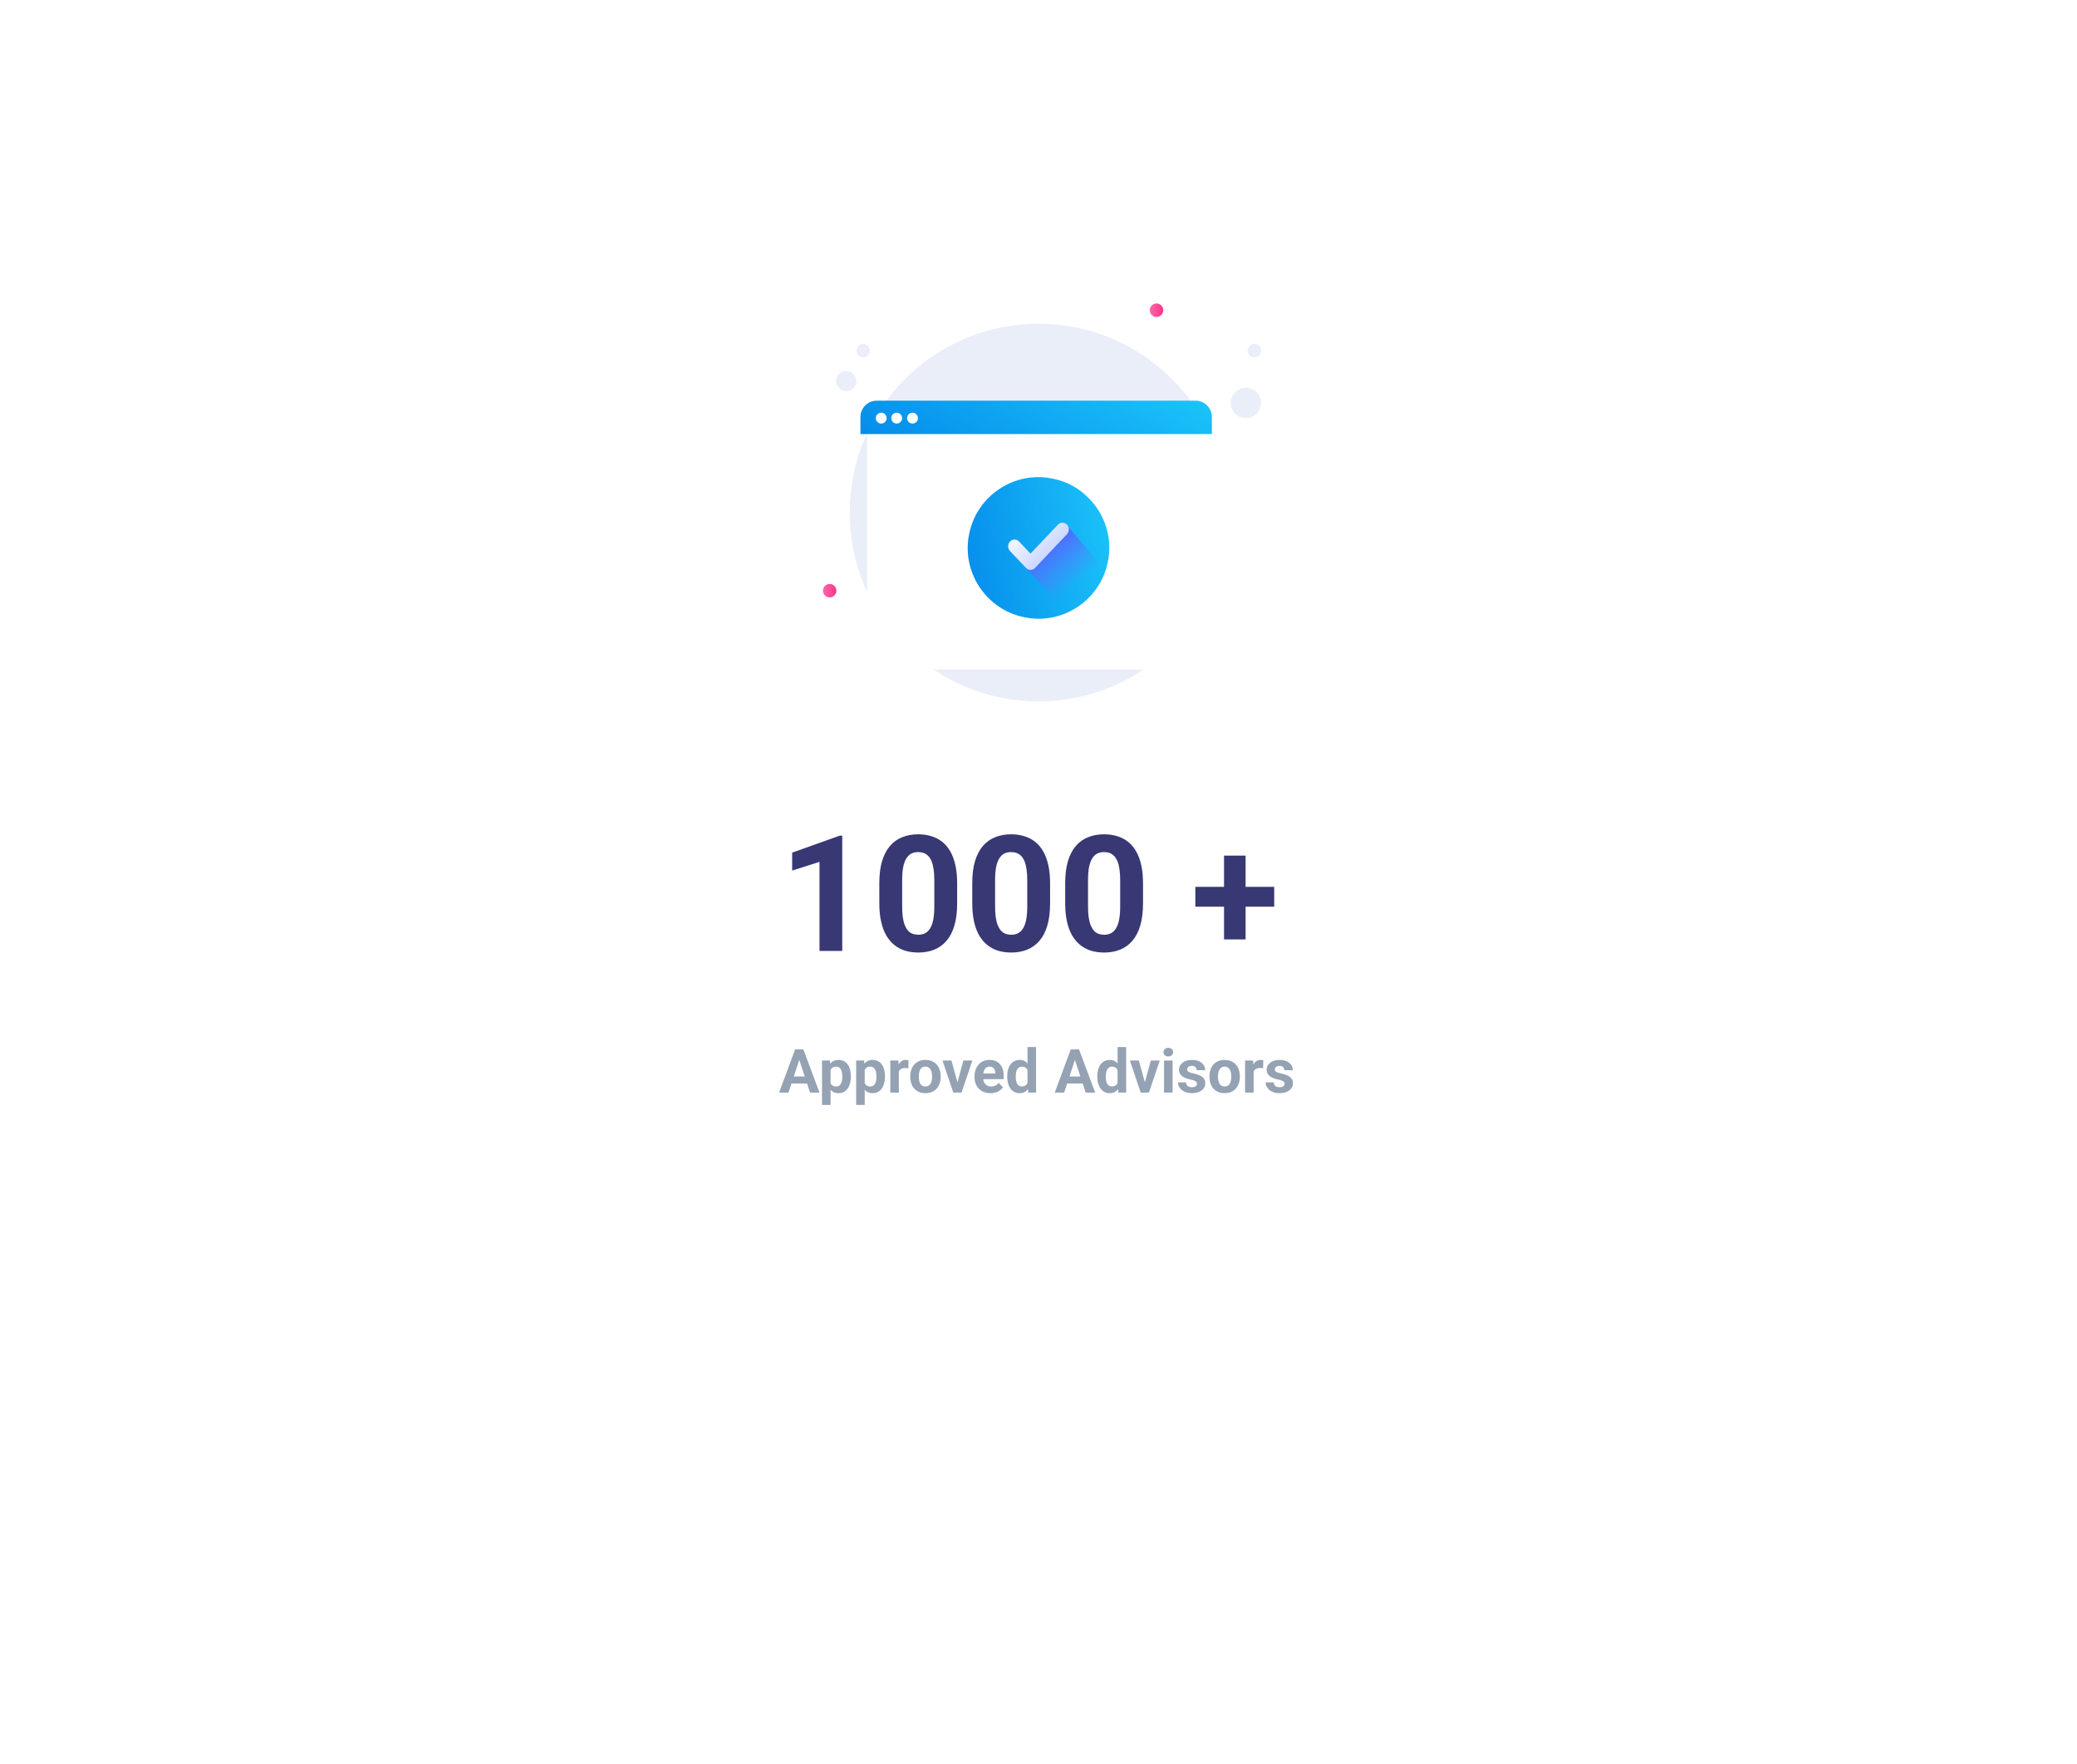 <svg width="616" height="523" viewBox="0 0 616 523" fill="none" xmlns="http://www.w3.org/2000/svg">
<g filter="url(#filter0_d_1245_2143)">
<rect x="60" y="30" width="496" height="403" rx="10" fill="white"/>
</g>
<path d="M237.346 313.392L233.865 324H231.062L235.816 311.203H237.601L237.346 313.392ZM240.237 324L236.748 313.392L236.467 311.203H238.269L243.05 324H240.237ZM240.079 319.236V321.302H233.32V319.236H240.079ZM246.328 316.318V327.656H243.797V314.49H246.144L246.328 316.318ZM252.349 319.14V319.324C252.349 320.016 252.267 320.657 252.103 321.249C251.944 321.841 251.71 322.356 251.399 322.796C251.089 323.229 250.702 323.569 250.239 323.815C249.782 324.056 249.255 324.176 248.657 324.176C248.077 324.176 247.573 324.059 247.146 323.824C246.718 323.59 246.357 323.262 246.064 322.84C245.777 322.412 245.546 321.917 245.37 321.354C245.194 320.792 245.06 320.188 244.966 319.544V319.061C245.06 318.369 245.194 317.736 245.37 317.162C245.546 316.582 245.777 316.081 246.064 315.659C246.357 315.231 246.715 314.9 247.137 314.666C247.564 314.432 248.065 314.314 248.64 314.314C249.243 314.314 249.773 314.429 250.23 314.657C250.693 314.886 251.08 315.214 251.391 315.642C251.707 316.069 251.944 316.579 252.103 317.171C252.267 317.763 252.349 318.419 252.349 319.14ZM249.809 319.324V319.14C249.809 318.735 249.773 318.363 249.703 318.023C249.639 317.678 249.533 317.376 249.387 317.118C249.246 316.86 249.059 316.661 248.824 316.521C248.596 316.374 248.317 316.301 247.989 316.301C247.644 316.301 247.348 316.356 247.102 316.468C246.861 316.579 246.665 316.74 246.513 316.951C246.36 317.162 246.246 317.414 246.17 317.707C246.094 318 246.047 318.331 246.029 318.7V319.922C246.059 320.355 246.141 320.745 246.275 321.091C246.41 321.431 246.618 321.7 246.899 321.899C247.181 322.099 247.55 322.198 248.007 322.198C248.341 322.198 248.622 322.125 248.851 321.979C249.079 321.826 249.264 321.618 249.404 321.354C249.551 321.091 249.653 320.786 249.712 320.44C249.776 320.095 249.809 319.723 249.809 319.324ZM256.453 316.318V327.656H253.922V314.49H256.269L256.453 316.318ZM262.474 319.14V319.324C262.474 320.016 262.392 320.657 262.228 321.249C262.069 321.841 261.835 322.356 261.524 322.796C261.214 323.229 260.827 323.569 260.364 323.815C259.907 324.056 259.38 324.176 258.782 324.176C258.202 324.176 257.698 324.059 257.271 323.824C256.843 323.59 256.482 323.262 256.189 322.84C255.902 322.412 255.671 321.917 255.495 321.354C255.319 320.792 255.185 320.188 255.091 319.544V319.061C255.185 318.369 255.319 317.736 255.495 317.162C255.671 316.582 255.902 316.081 256.189 315.659C256.482 315.231 256.84 314.9 257.262 314.666C257.689 314.432 258.19 314.314 258.765 314.314C259.368 314.314 259.898 314.429 260.355 314.657C260.818 314.886 261.205 315.214 261.516 315.642C261.832 316.069 262.069 316.579 262.228 317.171C262.392 317.763 262.474 318.419 262.474 319.14ZM259.934 319.324V319.14C259.934 318.735 259.898 318.363 259.828 318.023C259.764 317.678 259.658 317.376 259.512 317.118C259.371 316.86 259.184 316.661 258.949 316.521C258.721 316.374 258.442 316.301 258.114 316.301C257.769 316.301 257.473 316.356 257.227 316.468C256.986 316.579 256.79 316.74 256.638 316.951C256.485 317.162 256.371 317.414 256.295 317.707C256.219 318 256.172 318.331 256.154 318.7V319.922C256.184 320.355 256.266 320.745 256.4 321.091C256.535 321.431 256.743 321.7 257.024 321.899C257.306 322.099 257.675 322.198 258.132 322.198C258.466 322.198 258.747 322.125 258.976 321.979C259.204 321.826 259.389 321.618 259.529 321.354C259.676 321.091 259.778 320.786 259.837 320.44C259.901 320.095 259.934 319.723 259.934 319.324ZM266.578 316.564V324H264.047V314.49H266.429L266.578 316.564ZM269.443 314.429L269.399 316.775C269.276 316.758 269.127 316.743 268.951 316.731C268.781 316.714 268.626 316.705 268.485 316.705C268.128 316.705 267.817 316.752 267.554 316.846C267.296 316.934 267.079 317.065 266.903 317.241C266.733 317.417 266.604 317.631 266.517 317.883C266.435 318.135 266.388 318.422 266.376 318.744L265.866 318.586C265.866 317.971 265.928 317.405 266.051 316.89C266.174 316.368 266.353 315.914 266.587 315.527C266.827 315.141 267.12 314.842 267.466 314.631C267.812 314.42 268.207 314.314 268.652 314.314C268.793 314.314 268.937 314.326 269.083 314.35C269.229 314.367 269.35 314.394 269.443 314.429ZM269.971 319.342V319.157C269.971 318.46 270.07 317.818 270.27 317.232C270.469 316.641 270.759 316.128 271.14 315.694C271.521 315.261 271.989 314.924 272.546 314.684C273.103 314.438 273.741 314.314 274.462 314.314C275.183 314.314 275.824 314.438 276.387 314.684C276.949 314.924 277.421 315.261 277.802 315.694C278.188 316.128 278.481 316.641 278.681 317.232C278.88 317.818 278.979 318.46 278.979 319.157V319.342C278.979 320.033 278.88 320.675 278.681 321.267C278.481 321.853 278.188 322.365 277.802 322.805C277.421 323.238 276.952 323.575 276.396 323.815C275.839 324.056 275.2 324.176 274.479 324.176C273.759 324.176 273.117 324.056 272.555 323.815C271.998 323.575 271.526 323.238 271.14 322.805C270.759 322.365 270.469 321.853 270.27 321.267C270.07 320.675 269.971 320.033 269.971 319.342ZM272.502 319.157V319.342C272.502 319.74 272.537 320.112 272.607 320.458C272.678 320.804 272.789 321.108 272.941 321.372C273.1 321.63 273.305 321.832 273.557 321.979C273.809 322.125 274.116 322.198 274.479 322.198C274.831 322.198 275.133 322.125 275.385 321.979C275.637 321.832 275.839 321.63 275.991 321.372C276.144 321.108 276.255 320.804 276.325 320.458C276.401 320.112 276.439 319.74 276.439 319.342V319.157C276.439 318.771 276.401 318.407 276.325 318.067C276.255 317.722 276.141 317.417 275.982 317.153C275.83 316.884 275.628 316.673 275.376 316.521C275.124 316.368 274.819 316.292 274.462 316.292C274.104 316.292 273.8 316.368 273.548 316.521C273.302 316.673 273.1 316.884 272.941 317.153C272.789 317.417 272.678 317.722 272.607 318.067C272.537 318.407 272.502 318.771 272.502 319.157ZM283.629 322.154L285.738 314.49H288.384L285.176 324H283.576L283.629 322.154ZM282.179 314.49L284.297 322.163L284.341 324H282.732L279.524 314.49H282.179ZM293.771 324.176C293.033 324.176 292.371 324.059 291.785 323.824C291.199 323.584 290.701 323.253 290.291 322.831C289.887 322.409 289.576 321.92 289.359 321.363C289.143 320.801 289.034 320.203 289.034 319.57V319.219C289.034 318.498 289.137 317.839 289.342 317.241C289.547 316.644 289.84 316.125 290.221 315.686C290.607 315.246 291.076 314.909 291.627 314.675C292.178 314.435 292.799 314.314 293.49 314.314C294.164 314.314 294.762 314.426 295.283 314.648C295.805 314.871 296.241 315.188 296.593 315.598C296.95 316.008 297.22 316.5 297.401 317.074C297.583 317.643 297.674 318.275 297.674 318.973V320.027H290.115V318.34H295.187V318.146C295.187 317.795 295.122 317.481 294.993 317.206C294.87 316.925 294.683 316.702 294.431 316.538C294.179 316.374 293.856 316.292 293.464 316.292C293.13 316.292 292.843 316.365 292.603 316.512C292.362 316.658 292.166 316.863 292.014 317.127C291.867 317.391 291.756 317.701 291.68 318.059C291.609 318.41 291.574 318.797 291.574 319.219V319.57C291.574 319.951 291.627 320.303 291.732 320.625C291.844 320.947 291.999 321.226 292.198 321.46C292.403 321.694 292.649 321.876 292.937 322.005C293.229 322.134 293.561 322.198 293.93 322.198C294.387 322.198 294.812 322.11 295.204 321.935C295.603 321.753 295.945 321.48 296.232 321.117L297.463 322.453C297.264 322.74 296.991 323.016 296.646 323.279C296.306 323.543 295.896 323.76 295.415 323.93C294.935 324.094 294.387 324.176 293.771 324.176ZM304.731 321.926V310.5H307.28V324H304.986L304.731 321.926ZM298.72 319.359V319.175C298.72 318.448 298.802 317.789 298.966 317.197C299.13 316.6 299.37 316.087 299.687 315.659C300.003 315.231 300.393 314.9 300.855 314.666C301.318 314.432 301.846 314.314 302.438 314.314C302.994 314.314 303.48 314.432 303.896 314.666C304.318 314.9 304.676 315.234 304.969 315.668C305.268 316.096 305.508 316.603 305.689 317.188C305.871 317.769 306.003 318.404 306.085 319.096V319.5C306.003 320.162 305.871 320.777 305.689 321.346C305.508 321.914 305.268 322.412 304.969 322.84C304.676 323.262 304.318 323.59 303.896 323.824C303.475 324.059 302.982 324.176 302.42 324.176C301.828 324.176 301.301 324.056 300.838 323.815C300.381 323.575 299.994 323.238 299.678 322.805C299.367 322.371 299.13 321.861 298.966 321.275C298.802 320.689 298.72 320.051 298.72 319.359ZM301.251 319.175V319.359C301.251 319.752 301.28 320.118 301.339 320.458C301.403 320.798 301.506 321.1 301.646 321.363C301.793 321.621 301.98 321.823 302.209 321.97C302.443 322.11 302.728 322.181 303.062 322.181C303.495 322.181 303.853 322.084 304.134 321.891C304.415 321.691 304.629 321.419 304.775 321.073C304.928 320.728 305.016 320.329 305.039 319.878V318.727C305.021 318.357 304.969 318.026 304.881 317.733C304.799 317.435 304.676 317.18 304.512 316.969C304.354 316.758 304.154 316.594 303.914 316.477C303.68 316.359 303.401 316.301 303.079 316.301C302.751 316.301 302.47 316.377 302.235 316.529C302.001 316.676 301.811 316.878 301.664 317.136C301.523 317.394 301.418 317.698 301.348 318.05C301.283 318.396 301.251 318.771 301.251 319.175ZM319.102 313.392L315.621 324H312.817L317.572 311.203H319.356L319.102 313.392ZM321.993 324L318.504 313.392L318.223 311.203H320.024L324.806 324H321.993ZM321.835 319.236V321.302H315.076V319.236H321.835ZM331.45 321.926V310.5H333.999V324H331.705L331.45 321.926ZM325.438 319.359V319.175C325.438 318.448 325.521 317.789 325.685 317.197C325.849 316.6 326.089 316.087 326.405 315.659C326.722 315.231 327.111 314.9 327.574 314.666C328.037 314.432 328.564 314.314 329.156 314.314C329.713 314.314 330.199 314.432 330.615 314.666C331.037 314.9 331.395 315.234 331.688 315.668C331.986 316.096 332.227 316.603 332.408 317.188C332.59 317.769 332.722 318.404 332.804 319.096V319.5C332.722 320.162 332.59 320.777 332.408 321.346C332.227 321.914 331.986 322.412 331.688 322.84C331.395 323.262 331.037 323.59 330.615 323.824C330.193 324.059 329.701 324.176 329.139 324.176C328.547 324.176 328.02 324.056 327.557 323.815C327.1 323.575 326.713 323.238 326.396 322.805C326.086 322.371 325.849 321.861 325.685 321.275C325.521 320.689 325.438 320.051 325.438 319.359ZM327.97 319.175V319.359C327.97 319.752 327.999 320.118 328.058 320.458C328.122 320.798 328.225 321.1 328.365 321.363C328.512 321.621 328.699 321.823 328.928 321.97C329.162 322.11 329.446 322.181 329.78 322.181C330.214 322.181 330.571 322.084 330.853 321.891C331.134 321.691 331.348 321.419 331.494 321.073C331.646 320.728 331.734 320.329 331.758 319.878V318.727C331.74 318.357 331.688 318.026 331.6 317.733C331.518 317.435 331.395 317.18 331.23 316.969C331.072 316.758 330.873 316.594 330.633 316.477C330.398 316.359 330.12 316.301 329.798 316.301C329.47 316.301 329.188 316.377 328.954 316.529C328.72 316.676 328.529 316.878 328.383 317.136C328.242 317.394 328.137 317.698 328.066 318.05C328.002 318.396 327.97 318.771 327.97 319.175ZM339.211 322.154L341.32 314.49H343.966L340.758 324H339.158L339.211 322.154ZM337.761 314.49L339.879 322.163L339.923 324H338.314L335.106 314.49H337.761ZM347.771 314.49V324H345.231V314.49H347.771ZM345.073 312.012C345.073 311.643 345.202 311.338 345.46 311.098C345.718 310.857 346.063 310.737 346.497 310.737C346.925 310.737 347.268 310.857 347.525 311.098C347.789 311.338 347.921 311.643 347.921 312.012C347.921 312.381 347.789 312.686 347.525 312.926C347.268 313.166 346.925 313.286 346.497 313.286C346.063 313.286 345.718 313.166 345.46 312.926C345.202 312.686 345.073 312.381 345.073 312.012ZM355.005 321.372C355.005 321.19 354.952 321.026 354.847 320.88C354.741 320.733 354.545 320.599 354.258 320.476C353.977 320.347 353.569 320.229 353.036 320.124C352.556 320.019 352.107 319.887 351.691 319.729C351.281 319.564 350.924 319.368 350.619 319.14C350.32 318.911 350.086 318.642 349.916 318.331C349.746 318.015 349.661 317.654 349.661 317.25C349.661 316.852 349.746 316.477 349.916 316.125C350.092 315.773 350.341 315.463 350.663 315.193C350.991 314.918 351.39 314.704 351.858 314.552C352.333 314.394 352.866 314.314 353.458 314.314C354.284 314.314 354.993 314.446 355.585 314.71C356.183 314.974 356.64 315.337 356.956 315.8C357.278 316.257 357.439 316.778 357.439 317.364H354.908C354.908 317.118 354.855 316.898 354.75 316.705C354.65 316.506 354.492 316.351 354.275 316.239C354.064 316.122 353.789 316.063 353.449 316.063C353.168 316.063 352.925 316.113 352.72 316.213C352.515 316.307 352.356 316.436 352.245 316.6C352.14 316.758 352.087 316.934 352.087 317.127C352.087 317.273 352.116 317.405 352.175 317.522C352.239 317.634 352.342 317.736 352.482 317.83C352.623 317.924 352.805 318.012 353.027 318.094C353.256 318.17 353.537 318.24 353.871 318.305C354.557 318.445 355.169 318.63 355.708 318.858C356.247 319.081 356.675 319.386 356.991 319.772C357.308 320.153 357.466 320.654 357.466 321.275C357.466 321.697 357.372 322.084 357.185 322.436C356.997 322.787 356.728 323.095 356.376 323.358C356.024 323.616 355.603 323.818 355.11 323.965C354.624 324.105 354.076 324.176 353.467 324.176C352.582 324.176 351.832 324.018 351.217 323.701C350.607 323.385 350.145 322.983 349.828 322.497C349.518 322.005 349.362 321.501 349.362 320.985H351.762C351.773 321.331 351.861 321.609 352.025 321.82C352.195 322.031 352.409 322.184 352.667 322.277C352.931 322.371 353.215 322.418 353.52 322.418C353.848 322.418 354.12 322.374 354.337 322.286C354.554 322.192 354.718 322.069 354.829 321.917C354.946 321.759 355.005 321.577 355.005 321.372ZM358.705 319.342V319.157C358.705 318.46 358.805 317.818 359.004 317.232C359.203 316.641 359.493 316.128 359.874 315.694C360.255 315.261 360.724 314.924 361.28 314.684C361.837 314.438 362.476 314.314 363.196 314.314C363.917 314.314 364.559 314.438 365.121 314.684C365.684 314.924 366.155 315.261 366.536 315.694C366.923 316.128 367.216 316.641 367.415 317.232C367.614 317.818 367.714 318.46 367.714 319.157V319.342C367.714 320.033 367.614 320.675 367.415 321.267C367.216 321.853 366.923 322.365 366.536 322.805C366.155 323.238 365.687 323.575 365.13 323.815C364.573 324.056 363.935 324.176 363.214 324.176C362.493 324.176 361.852 324.056 361.289 323.815C360.732 323.575 360.261 323.238 359.874 322.805C359.493 322.365 359.203 321.853 359.004 321.267C358.805 320.675 358.705 320.033 358.705 319.342ZM361.236 319.157V319.342C361.236 319.74 361.271 320.112 361.342 320.458C361.412 320.804 361.523 321.108 361.676 321.372C361.834 321.63 362.039 321.832 362.291 321.979C362.543 322.125 362.851 322.198 363.214 322.198C363.565 322.198 363.867 322.125 364.119 321.979C364.371 321.832 364.573 321.63 364.726 321.372C364.878 321.108 364.989 320.804 365.06 320.458C365.136 320.112 365.174 319.74 365.174 319.342V319.157C365.174 318.771 365.136 318.407 365.06 318.067C364.989 317.722 364.875 317.417 364.717 317.153C364.564 316.884 364.362 316.673 364.11 316.521C363.858 316.368 363.554 316.292 363.196 316.292C362.839 316.292 362.534 316.368 362.282 316.521C362.036 316.673 361.834 316.884 361.676 317.153C361.523 317.417 361.412 317.722 361.342 318.067C361.271 318.407 361.236 318.771 361.236 319.157ZM371.801 316.564V324H369.27V314.49H371.651L371.801 316.564ZM374.666 314.429L374.622 316.775C374.499 316.758 374.35 316.743 374.174 316.731C374.004 316.714 373.849 316.705 373.708 316.705C373.351 316.705 373.04 316.752 372.776 316.846C372.519 316.934 372.302 317.065 372.126 317.241C371.956 317.417 371.827 317.631 371.739 317.883C371.657 318.135 371.61 318.422 371.599 318.744L371.089 318.586C371.089 317.971 371.15 317.405 371.273 316.89C371.396 316.368 371.575 315.914 371.81 315.527C372.05 315.141 372.343 314.842 372.688 314.631C373.034 314.42 373.43 314.314 373.875 314.314C374.016 314.314 374.159 314.326 374.306 314.35C374.452 314.367 374.572 314.394 374.666 314.429ZM381.003 321.372C381.003 321.19 380.95 321.026 380.845 320.88C380.739 320.733 380.543 320.599 380.256 320.476C379.975 320.347 379.567 320.229 379.034 320.124C378.554 320.019 378.105 319.887 377.689 319.729C377.279 319.564 376.922 319.368 376.617 319.14C376.318 318.911 376.084 318.642 375.914 318.331C375.744 318.015 375.659 317.654 375.659 317.25C375.659 316.852 375.744 316.477 375.914 316.125C376.09 315.773 376.339 315.463 376.661 315.193C376.989 314.918 377.388 314.704 377.856 314.552C378.331 314.394 378.864 314.314 379.456 314.314C380.282 314.314 380.991 314.446 381.583 314.71C382.181 314.974 382.638 315.337 382.954 315.8C383.276 316.257 383.438 316.778 383.438 317.364H380.906C380.906 317.118 380.854 316.898 380.748 316.705C380.648 316.506 380.49 316.351 380.273 316.239C380.062 316.122 379.787 316.063 379.447 316.063C379.166 316.063 378.923 316.113 378.718 316.213C378.513 316.307 378.354 316.436 378.243 316.6C378.138 316.758 378.085 316.934 378.085 317.127C378.085 317.273 378.114 317.405 378.173 317.522C378.237 317.634 378.34 317.736 378.48 317.83C378.621 317.924 378.803 318.012 379.025 318.094C379.254 318.17 379.535 318.24 379.869 318.305C380.555 318.445 381.167 318.63 381.706 318.858C382.245 319.081 382.673 319.386 382.989 319.772C383.306 320.153 383.464 320.654 383.464 321.275C383.464 321.697 383.37 322.084 383.183 322.436C382.995 322.787 382.726 323.095 382.374 323.358C382.022 323.616 381.601 323.818 381.108 323.965C380.622 324.105 380.074 324.176 379.465 324.176C378.58 324.176 377.83 324.018 377.215 323.701C376.605 323.385 376.143 322.983 375.826 322.497C375.516 322.005 375.36 321.501 375.36 320.985H377.76C377.771 321.331 377.859 321.609 378.023 321.82C378.193 322.031 378.407 322.184 378.665 322.277C378.929 322.371 379.213 322.418 379.518 322.418C379.846 322.418 380.118 322.374 380.335 322.286C380.552 322.192 380.716 322.069 380.827 321.917C380.944 321.759 381.003 321.577 381.003 321.372Z" fill="#94A2B3"/>
<path d="M249.797 247.805V282H243.047V255.586L234.938 258.164V252.844L249.07 247.805H249.797ZM283.875 261.938V267.844C283.875 270.406 283.602 272.617 283.055 274.477C282.508 276.32 281.719 277.836 280.688 279.023C279.672 280.195 278.461 281.062 277.055 281.625C275.648 282.188 274.086 282.469 272.367 282.469C270.992 282.469 269.711 282.297 268.523 281.953C267.336 281.594 266.266 281.039 265.312 280.289C264.375 279.539 263.562 278.594 262.875 277.453C262.203 276.297 261.688 274.922 261.328 273.328C260.969 271.734 260.789 269.906 260.789 267.844V261.938C260.789 259.375 261.062 257.18 261.609 255.352C262.172 253.508 262.961 252 263.977 250.828C265.008 249.656 266.227 248.797 267.633 248.25C269.039 247.688 270.602 247.406 272.32 247.406C273.695 247.406 274.969 247.586 276.141 247.945C277.328 248.289 278.398 248.828 279.352 249.562C280.305 250.297 281.117 251.242 281.789 252.398C282.461 253.539 282.977 254.906 283.336 256.5C283.695 258.078 283.875 259.891 283.875 261.938ZM277.102 268.734V261.023C277.102 259.789 277.031 258.711 276.891 257.789C276.766 256.867 276.57 256.086 276.305 255.445C276.039 254.789 275.711 254.258 275.32 253.852C274.93 253.445 274.484 253.148 273.984 252.961C273.484 252.773 272.93 252.68 272.32 252.68C271.555 252.68 270.875 252.828 270.281 253.125C269.703 253.422 269.211 253.898 268.805 254.555C268.398 255.195 268.086 256.055 267.867 257.133C267.664 258.195 267.562 259.492 267.562 261.023V268.734C267.562 269.969 267.625 271.055 267.75 271.992C267.891 272.93 268.094 273.734 268.359 274.406C268.641 275.062 268.969 275.602 269.344 276.023C269.734 276.43 270.18 276.727 270.68 276.914C271.195 277.102 271.758 277.195 272.367 277.195C273.117 277.195 273.781 277.047 274.359 276.75C274.953 276.438 275.453 275.953 275.859 275.297C276.281 274.625 276.594 273.75 276.797 272.672C277 271.594 277.102 270.281 277.102 268.734ZM311.438 261.938V267.844C311.438 270.406 311.164 272.617 310.617 274.477C310.07 276.32 309.281 277.836 308.25 279.023C307.234 280.195 306.023 281.062 304.617 281.625C303.211 282.188 301.648 282.469 299.93 282.469C298.555 282.469 297.273 282.297 296.086 281.953C294.898 281.594 293.828 281.039 292.875 280.289C291.938 279.539 291.125 278.594 290.438 277.453C289.766 276.297 289.25 274.922 288.891 273.328C288.531 271.734 288.352 269.906 288.352 267.844V261.938C288.352 259.375 288.625 257.18 289.172 255.352C289.734 253.508 290.523 252 291.539 250.828C292.57 249.656 293.789 248.797 295.195 248.25C296.602 247.688 298.164 247.406 299.883 247.406C301.258 247.406 302.531 247.586 303.703 247.945C304.891 248.289 305.961 248.828 306.914 249.562C307.867 250.297 308.68 251.242 309.352 252.398C310.023 253.539 310.539 254.906 310.898 256.5C311.258 258.078 311.438 259.891 311.438 261.938ZM304.664 268.734V261.023C304.664 259.789 304.594 258.711 304.453 257.789C304.328 256.867 304.133 256.086 303.867 255.445C303.602 254.789 303.273 254.258 302.883 253.852C302.492 253.445 302.047 253.148 301.547 252.961C301.047 252.773 300.492 252.68 299.883 252.68C299.117 252.68 298.438 252.828 297.844 253.125C297.266 253.422 296.773 253.898 296.367 254.555C295.961 255.195 295.648 256.055 295.43 257.133C295.227 258.195 295.125 259.492 295.125 261.023V268.734C295.125 269.969 295.188 271.055 295.312 271.992C295.453 272.93 295.656 273.734 295.922 274.406C296.203 275.062 296.531 275.602 296.906 276.023C297.297 276.43 297.742 276.727 298.242 276.914C298.758 277.102 299.32 277.195 299.93 277.195C300.68 277.195 301.344 277.047 301.922 276.75C302.516 276.438 303.016 275.953 303.422 275.297C303.844 274.625 304.156 273.75 304.359 272.672C304.562 271.594 304.664 270.281 304.664 268.734ZM339 261.938V267.844C339 270.406 338.727 272.617 338.18 274.477C337.633 276.32 336.844 277.836 335.812 279.023C334.797 280.195 333.586 281.062 332.18 281.625C330.773 282.188 329.211 282.469 327.492 282.469C326.117 282.469 324.836 282.297 323.648 281.953C322.461 281.594 321.391 281.039 320.438 280.289C319.5 279.539 318.688 278.594 318 277.453C317.328 276.297 316.812 274.922 316.453 273.328C316.094 271.734 315.914 269.906 315.914 267.844V261.938C315.914 259.375 316.188 257.18 316.734 255.352C317.297 253.508 318.086 252 319.102 250.828C320.133 249.656 321.352 248.797 322.758 248.25C324.164 247.688 325.727 247.406 327.445 247.406C328.82 247.406 330.094 247.586 331.266 247.945C332.453 248.289 333.523 248.828 334.477 249.562C335.43 250.297 336.242 251.242 336.914 252.398C337.586 253.539 338.102 254.906 338.461 256.5C338.82 258.078 339 259.891 339 261.938ZM332.227 268.734V261.023C332.227 259.789 332.156 258.711 332.016 257.789C331.891 256.867 331.695 256.086 331.43 255.445C331.164 254.789 330.836 254.258 330.445 253.852C330.055 253.445 329.609 253.148 329.109 252.961C328.609 252.773 328.055 252.68 327.445 252.68C326.68 252.68 326 252.828 325.406 253.125C324.828 253.422 324.336 253.898 323.93 254.555C323.523 255.195 323.211 256.055 322.992 257.133C322.789 258.195 322.688 259.492 322.688 261.023V268.734C322.688 269.969 322.75 271.055 322.875 271.992C323.016 272.93 323.219 273.734 323.484 274.406C323.766 275.062 324.094 275.602 324.469 276.023C324.859 276.43 325.305 276.727 325.805 276.914C326.32 277.102 326.883 277.195 327.492 277.195C328.242 277.195 328.906 277.047 329.484 276.75C330.078 276.438 330.578 275.953 330.984 275.297C331.406 274.625 331.719 273.75 331.922 272.672C332.125 271.594 332.227 270.281 332.227 268.734ZM377.906 262.992V268.875H354.516V262.992H377.906ZM369.422 253.734V278.578H363.023V253.734H369.422Z" fill="#383874"/>
<path d="M251.927 115.852C253.502 115.34 254.364 113.648 253.852 112.073C253.34 110.498 251.648 109.636 250.073 110.148C248.498 110.66 247.636 112.352 248.148 113.927C248.66 115.502 250.352 116.364 251.927 115.852Z" fill="#EAEEF9"/>
<path d="M256.618 105.902C257.668 105.56 258.243 104.432 257.902 103.382C257.56 102.332 256.432 101.757 255.382 102.098C254.332 102.44 253.757 103.568 254.098 104.618C254.44 105.668 255.568 106.243 256.618 105.902Z" fill="#EAEEF9"/>
<path d="M372.536 122.822C374.37 121.145 374.498 118.299 372.821 116.464C371.146 114.63 368.299 114.502 366.464 116.178C364.63 117.855 364.502 120.701 366.179 122.536C367.854 124.37 370.701 124.498 372.536 122.822Z" fill="#EAEEF9"/>
<path d="M373.349 105.476C374.165 104.731 374.221 103.466 373.477 102.651C372.731 101.835 371.465 101.778 370.651 102.524C369.836 103.269 369.778 104.534 370.524 105.349C371.268 106.165 372.534 106.222 373.349 105.476Z" fill="#EAEEF9"/>
<path d="M308 208C338.928 208 364 182.928 364 152C364 121.072 338.928 96 308 96C277.072 96 252 121.072 252 152C252 182.928 277.072 208 308 208Z" fill="#EAEEF9"/>
<path d="M277.844 129.175V135.39V185.108C277.844 187.41 279.674 189.251 281.849 189.251H361.946C364.234 189.251 365.95 187.41 365.95 185.108V135.39V129.406C365.95 126.989 364.006 125.032 361.602 125.032H281.849L277.844 129.175Z" fill="white"/>
<g filter="url(#filter1_d_1245_2143)">
<path d="M255.188 123.651V131.017V189.711C255.188 192.359 257.362 194.545 259.993 194.545H354.622C357.255 194.545 359.429 192.359 359.429 189.711V131.017V123.881C359.429 121.004 357.14 118.817 354.394 118.817H259.993L255.188 123.651Z" fill="white"/>
</g>
<path d="M328.419 128.715H255.188V123.651C255.188 121.004 257.362 118.817 259.993 118.817H354.622C357.255 118.817 359.429 121.004 359.429 123.651V128.715H343.294H328.419Z" fill="url(#paint0_linear_1245_2143)"/>
<path d="M261.36 125.607C262.245 125.607 262.962 124.886 262.962 123.996C262.962 123.106 262.245 122.385 261.36 122.385C260.475 122.385 259.758 123.106 259.758 123.996C259.758 124.886 260.475 125.607 261.36 125.607Z" fill="white"/>
<path d="M265.938 125.607C266.823 125.607 267.54 124.886 267.54 123.996C267.54 123.106 266.823 122.385 265.938 122.385C265.053 122.385 264.336 123.106 264.336 123.996C264.336 124.886 265.053 125.607 265.938 125.607Z" fill="white"/>
<path d="M270.633 125.607C271.518 125.607 272.235 124.886 272.235 123.996C272.235 123.106 271.518 122.385 270.633 122.385C269.748 122.385 269.031 123.106 269.031 123.996C269.031 124.886 269.748 125.607 270.633 125.607Z" fill="white"/>
<path d="M343 94C344.105 94 345 93.105 345 92C345 90.895 344.105 90 343 90C341.895 90 341 90.895 341 92C341 93.105 341.895 94 343 94Z" fill="url(#paint1_linear_1245_2143)"/>
<path d="M246.062 177.169C247.167 177.169 248.062 176.273 248.062 175.169C248.062 174.064 247.167 173.169 246.062 173.169C244.958 173.169 244.062 174.064 244.062 175.169C244.062 176.273 244.958 177.169 246.062 177.169Z" fill="url(#paint2_linear_1245_2143)"/>
<path d="M328.535 166.757C326.227 178.065 315.036 185.45 303.729 183.027C292.422 180.719 285.038 169.526 287.461 158.218C289.768 146.909 300.96 139.525 312.267 141.948C316.305 142.756 319.997 144.717 322.882 147.718C327.843 152.679 330.035 159.834 328.535 166.757Z" fill="url(#paint3_linear_1245_2143)"/>
<path d="M304.055 168.303C304.055 168.303 310.142 174.776 315.291 179.955C315.291 179.955 320.1 176.765 322.262 174.652C324.326 172.635 326.411 167.467 326.411 167.467L316.433 155.817L308.613 163.821L304.055 168.303Z" fill="url(#paint4_linear_1245_2143)"/>
<path fill-rule="evenodd" clip-rule="evenodd" d="M316.445 155.586C317.185 156.367 317.185 157.633 316.445 158.414L306.971 168.414C306.231 169.195 305.032 169.195 304.292 168.414L299.555 163.414C298.815 162.633 298.815 161.367 299.555 160.586C300.295 159.805 301.495 159.805 302.235 160.586L305.632 164.172L313.765 155.586C314.505 154.805 315.705 154.805 316.445 155.586Z" fill="url(#paint5_linear_1245_2143)"/>
<defs>
<filter id="filter0_d_1245_2143" x="0" y="0" width="616" height="523" filterUnits="userSpaceOnUse" color-interpolation-filters="sRGB">
<feFlood flood-opacity="0" result="BackgroundImageFix"/>
<feColorMatrix in="SourceAlpha" type="matrix" values="0 0 0 0 0 0 0 0 0 0 0 0 0 0 0 0 0 0 127 0" result="hardAlpha"/>
<feOffset dy="30"/>
<feGaussianBlur stdDeviation="30"/>
<feComposite in2="hardAlpha" operator="out"/>
<feColorMatrix type="matrix" values="0 0 0 0 0 0 0 0 0 0.616 0 0 0 0 0.867 0 0 0 0.1 0"/>
<feBlend mode="normal" in2="BackgroundImageFix" result="effect1_dropShadow_1245_2143"/>
<feBlend mode="normal" in="SourceGraphic" in2="effect1_dropShadow_1245_2143" result="shape"/>
</filter>
<filter id="filter1_d_1245_2143" x="253.188" y="118.817" width="112.242" height="83.728" filterUnits="userSpaceOnUse" color-interpolation-filters="sRGB">
<feFlood flood-opacity="0" result="BackgroundImageFix"/>
<feColorMatrix in="SourceAlpha" type="matrix" values="0 0 0 0 0 0 0 0 0 0 0 0 0 0 0 0 0 0 127 0" result="hardAlpha"/>
<feOffset dx="2" dy="4"/>
<feGaussianBlur stdDeviation="2"/>
<feComposite in2="hardAlpha" operator="out"/>
<feColorMatrix type="matrix" values="0 0 0 0 0.067 0 0 0 0 0.094 0 0 0 0 0.153 0 0 0 0.08 0"/>
<feBlend mode="normal" in2="BackgroundImageFix" result="effect1_dropShadow_1245_2143"/>
<feBlend mode="normal" in="SourceGraphic" in2="effect1_dropShadow_1245_2143" result="shape"/>
</filter>
<linearGradient id="paint0_linear_1245_2143" x1="387.95" y1="116.25" x2="349.691" y2="188.691" gradientUnits="userSpaceOnUse">
<stop stop-color="#21D4FD"/>
<stop offset="1" stop-color="#0283E9"/>
</linearGradient>
<linearGradient id="paint1_linear_1245_2143" x1="341.101" y1="91.971" x2="344.982" y2="91.971" gradientUnits="userSpaceOnUse">
<stop stop-color="#FF66A9"/>
<stop offset="1" stop-color="#F53689"/>
</linearGradient>
<linearGradient id="paint2_linear_1245_2143" x1="244.162" y1="175.158" x2="248.042" y2="175.158" gradientUnits="userSpaceOnUse">
<stop stop-color="#FF66A9"/>
<stop offset="1" stop-color="#F53689"/>
</linearGradient>
<linearGradient id="paint3_linear_1245_2143" x1="340.492" y1="130.593" x2="272.025" y2="142.902" gradientUnits="userSpaceOnUse">
<stop stop-color="#21D4FD"/>
<stop offset="1" stop-color="#0283E9"/>
</linearGradient>
<linearGradient id="paint4_linear_1245_2143" x1="310.563" y1="162.16" x2="319.133" y2="173.071" gradientUnits="userSpaceOnUse">
<stop stop-color="#4F6AFF"/>
<stop offset="1" stop-color="#657EFF" stop-opacity="0"/>
</linearGradient>
<linearGradient id="paint5_linear_1245_2143" x1="312.929" y1="166.017" x2="301.399" y2="154.77" gradientUnits="userSpaceOnUse">
<stop offset="0.011" stop-color="#C2D1FF"/>
<stop offset="1" stop-color="white"/>
</linearGradient>
</defs>
</svg>
